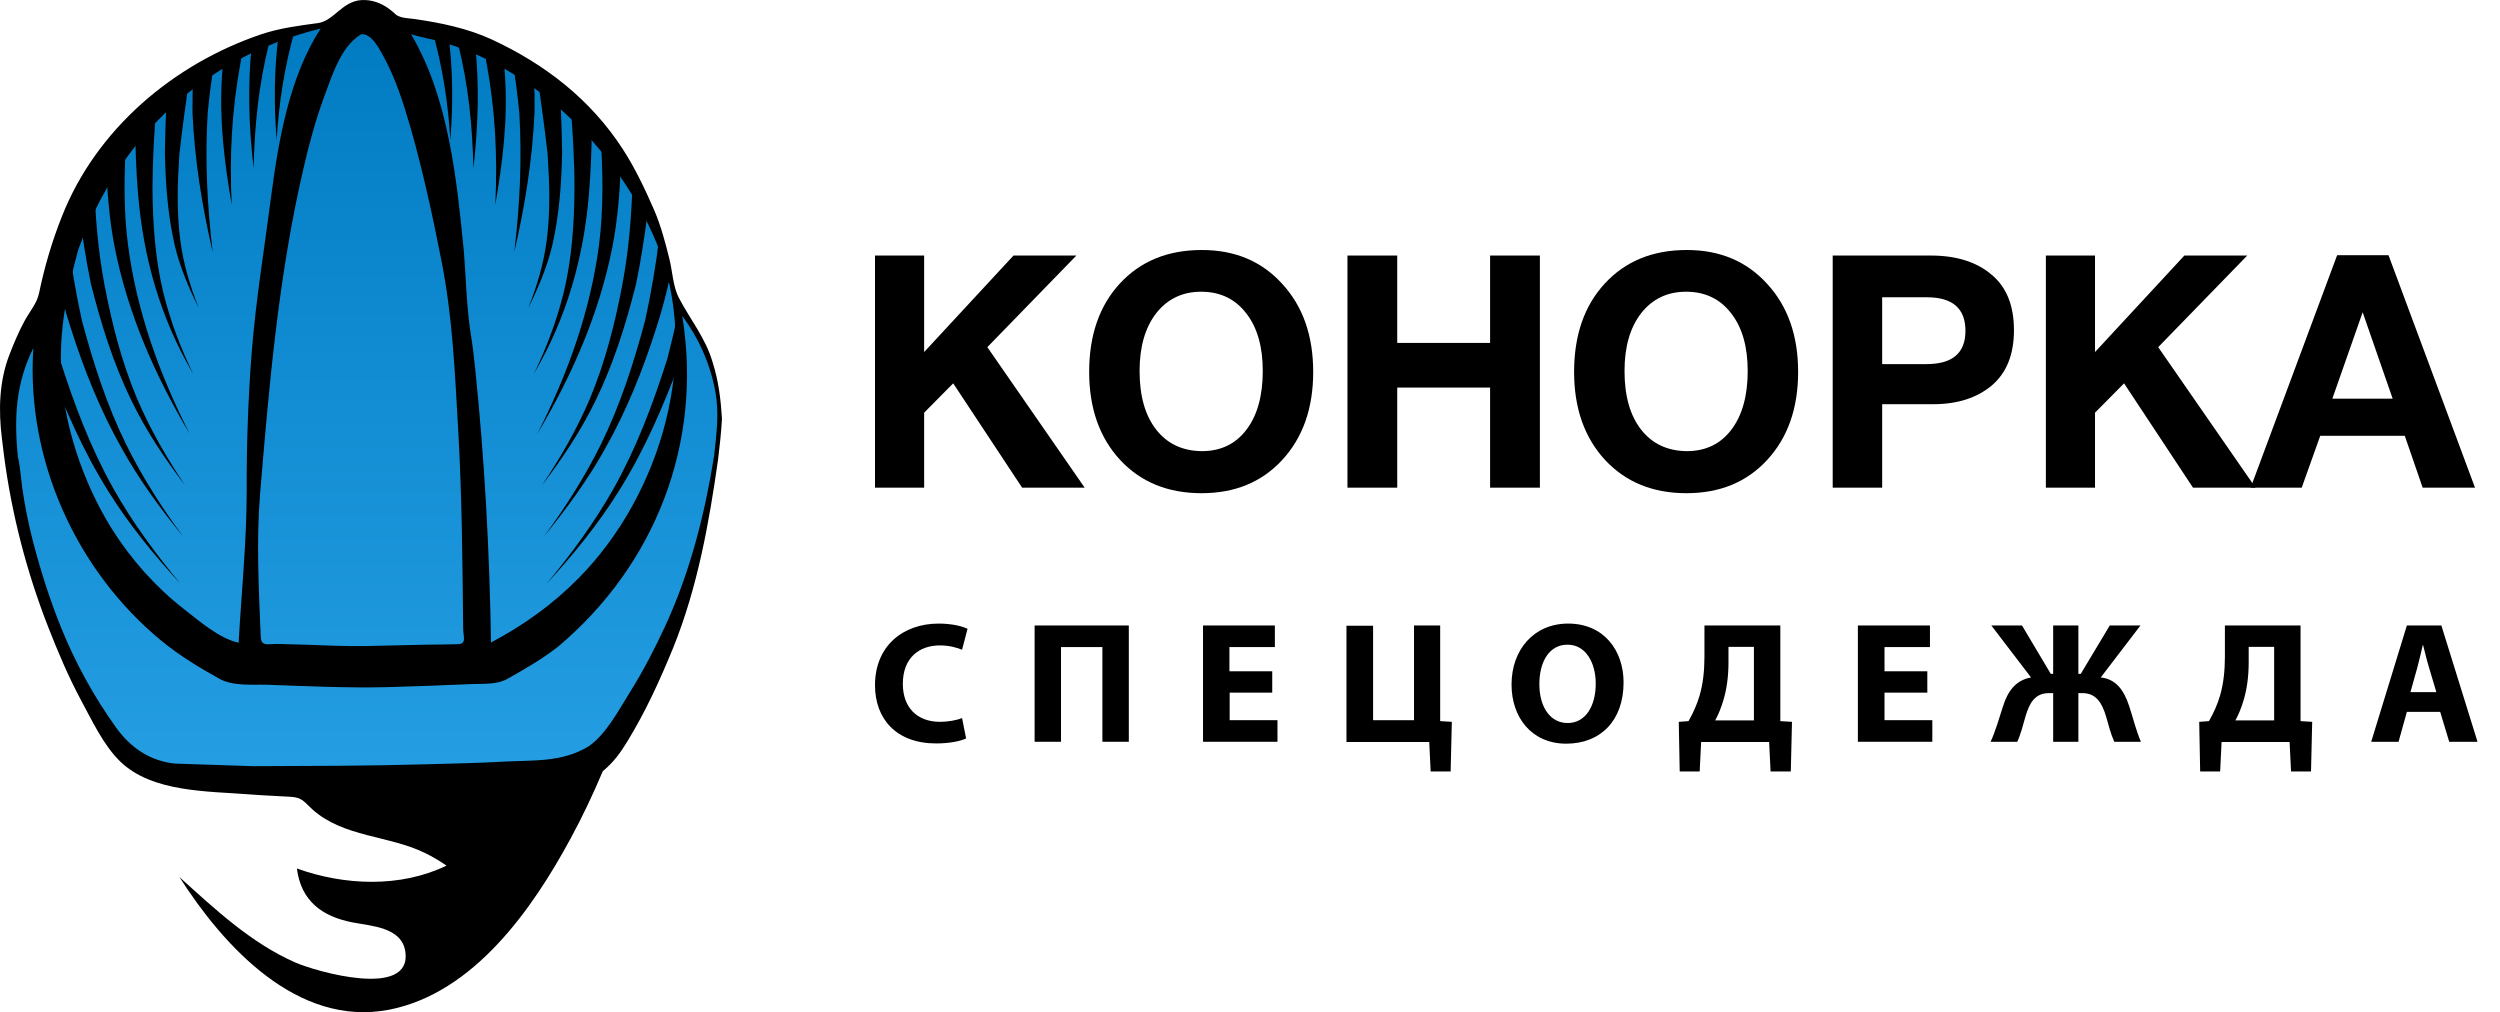 <svg width="200" height="81" viewBox="0 0 200 81" fill="none" xmlns="http://www.w3.org/2000/svg">
<path d="M57.241 30.346C56.708 28.086 55.623 25.941 54.063 24.004C52.065 11.833 42.303 2.472 30.371 1.827C29.952 1.504 29.534 1.333 29.096 1.333C28.677 1.333 28.24 1.504 27.821 1.827C15.89 2.453 6.127 11.814 4.148 24.004C2.588 25.96 1.503 28.086 0.97 30.346C0.723 31.333 0.609 32.377 0.59 33.403V33.46C0.666 34.485 0.78 35.491 0.894 36.479C0.894 36.517 0.913 36.554 0.913 36.574C1.047 37.599 1.199 38.605 1.389 39.593C2.15 43.884 3.368 47.909 4.948 51.554C6.204 54.479 7.707 57.156 9.4 59.529C10.409 60.934 12.103 61.827 13.968 61.998C16.004 62.187 18.078 62.32 20.228 62.434C23.102 62.586 26.07 62.662 29.115 62.662C32.16 62.662 35.128 62.586 38.021 62.434C40.152 62.339 42.245 62.187 44.282 61.998C46.147 61.827 47.84 60.934 48.849 59.529C50.542 57.156 52.046 54.479 53.301 51.554C54.9 47.909 56.099 43.884 56.86 39.593C57.05 38.605 57.203 37.599 57.336 36.574C57.336 36.554 57.355 36.517 57.355 36.479C57.488 35.529 57.583 34.561 57.659 33.574V33.498C57.621 32.415 57.488 31.371 57.241 30.346Z" fill="url(#paint0_linear)"/>
<path d="M57.758 33.497C57.662 31.959 57.491 30.497 57.015 28.997C56.444 27.023 55.208 25.561 54.294 23.795C53.837 22.902 53.799 21.706 53.552 20.719C53.228 19.409 52.867 18.042 52.334 16.807C51.592 15.117 50.831 13.485 49.822 11.928C47.253 7.959 43.599 5.13 39.337 3.155C37.396 2.263 35.265 1.826 33.171 1.523C32.639 1.447 32.144 1.466 31.706 1.2C31.535 1.029 31.306 0.839 31.097 0.687C30.469 0.231 29.727 -0.034 28.947 0.004C27.386 0.08 26.701 1.674 25.445 1.845C23.923 2.054 22.382 2.244 20.916 2.738C13.895 5.111 7.71 10.314 4.951 17.32C4.151 19.333 3.561 21.345 3.124 23.453C2.953 24.288 2.344 24.953 1.944 25.712C1.487 26.567 1.107 27.459 0.764 28.352C-0.073 30.497 -0.13 32.833 0.155 35.092C0.193 35.453 0.307 36.364 0.326 36.478C0.935 41.149 2.153 45.82 3.866 50.187C4.646 52.181 5.483 54.156 6.492 56.035C7.367 57.649 8.281 59.624 9.613 60.915C12.163 63.402 16.635 63.288 20.003 63.554C20.612 63.611 21.24 63.63 21.849 63.668C22.325 63.687 22.8 63.725 23.257 63.744C24.189 63.801 24.323 64.143 24.989 64.75C27.482 66.991 31.116 66.82 34.009 68.244C34.599 68.529 35.169 68.871 35.721 69.25C32.03 71.035 27.539 70.845 23.752 69.478C24.075 72.061 25.75 73.314 28.186 73.788C29.727 74.092 32.144 74.168 32.429 76.143C32.962 79.94 25.255 77.719 23.619 76.997C20.079 75.44 17.187 72.725 14.351 70.162C17.891 75.706 23.79 82.2 31.135 80.776C37.91 79.447 42.61 72.706 45.655 67.067C46.606 65.32 47.444 63.535 48.224 61.694C49.061 61.01 49.632 60.231 50.184 59.32C51.649 56.928 52.791 54.421 53.856 51.82C55.797 47.016 56.73 41.833 57.453 36.706C57.567 35.757 57.7 34.58 57.758 33.497ZM33.895 3.004C42.191 4.712 49.422 11.852 52.543 19.485C56.197 28.428 52.867 39.611 46.283 46.257C44.209 48.364 41.887 50.016 39.28 51.402C39.166 44.035 38.766 36.725 38.005 29.396C37.91 28.466 37.795 27.535 37.643 26.605C37.32 24.44 37.282 22.295 37.11 20.111C36.54 14.339 35.893 7.826 32.886 2.738C33.228 2.852 33.571 2.928 33.895 3.004ZM28.452 3.061C28.566 2.947 28.89 2.757 28.89 2.738C29.689 2.662 30.26 3.763 30.583 4.333C31.649 6.231 32.315 8.358 32.905 10.428C33.875 13.864 34.637 17.396 35.322 20.89C36.216 25.409 36.387 29.776 36.654 34.352C36.958 39.649 36.996 44.947 37.053 50.263C37.053 50.928 37.358 51.516 36.635 51.535C35.816 51.554 34.979 51.573 34.161 51.573C32.486 51.611 30.812 51.649 29.118 51.687C27.539 51.706 25.94 51.63 24.361 51.573C23.657 51.554 22.953 51.535 22.229 51.516C21.449 51.497 20.897 51.763 20.859 50.947C20.707 47.149 20.498 43.371 20.802 39.573C21.525 30.839 22.287 21.991 24.285 13.447C24.722 11.548 25.236 9.649 25.902 7.826C26.473 6.307 27.139 4.105 28.452 3.061ZM6.264 19.959C9.632 10.826 16.33 4.599 25.655 2.282C23.162 6.118 22.287 11.168 21.697 15.668C21.145 19.921 20.441 24.155 20.117 28.428C19.851 32.016 19.718 35.643 19.736 39.25C19.736 43.314 19.318 47.358 19.09 51.421C17.51 51.06 15.988 49.712 14.713 48.725C12.429 46.94 10.488 44.757 8.947 42.307C6.644 38.624 5.084 33.953 4.894 29.795C4.722 26.396 5.369 23.225 6.264 19.959ZM1.202 33.421C1.202 33.402 1.202 33.421 1.202 33.421V33.421ZM57.13 36.459C56.406 41.035 55.227 45.706 53.248 50.016C52.391 51.877 51.459 53.681 50.374 55.409C49.537 56.738 48.49 58.75 47.101 59.7C44.97 61.01 42.667 60.801 40.231 60.934C38.195 61.048 36.159 61.086 34.123 61.143C29.48 61.276 24.855 61.276 20.212 61.295H20.231C18.138 61.219 16.064 61.162 13.971 61.086C12.068 60.877 10.488 59.89 9.27 58.181C7.501 55.712 6.035 53.035 4.894 50.225C3.999 48.004 3.276 45.744 2.667 43.428C2.286 41.966 1.982 40.466 1.773 38.985C1.678 38.301 1.563 36.915 1.43 36.573C1.126 33.44 1.24 30.725 2.667 27.839C2.077 36.744 6.073 45.649 12.943 51.288C14.389 52.466 15.95 53.415 17.567 54.307C18.652 54.915 20.212 54.744 21.449 54.782C24.627 54.896 27.805 55.048 30.983 54.972C33.228 54.915 35.474 54.82 37.738 54.725C38.69 54.687 39.755 54.782 40.593 54.307C42.02 53.51 43.39 52.712 44.684 51.706C44.646 51.725 44.627 51.763 44.589 51.782C52.429 45.212 56.235 35.434 54.58 25.276C55.912 27.061 56.825 29.13 57.225 31.314C57.548 33.061 57.32 34.694 57.13 36.459Z" fill="black"/>
<path d="M8.681 39.327C10.355 42.004 12.315 44.396 14.447 46.713C12.448 44.301 10.622 41.833 9.08 39.099C7.215 35.776 5.902 32.263 4.761 28.656C4.475 27.535 4.209 26.415 3.961 25.295C3.828 26.396 3.752 27.497 3.752 28.637C3.752 28.713 3.752 28.789 3.752 28.864C3.752 28.902 3.771 28.922 3.771 28.959C5.122 32.567 6.625 36.061 8.681 39.327Z" fill="black"/>
<path d="M10.089 35.548C8.528 32.377 7.463 29.035 6.549 25.637C6.074 23.453 5.693 21.251 5.427 19.048C5.084 20.016 4.78 21.023 4.532 22.048C4.837 23.434 5.198 24.82 5.636 26.168C6.721 29.586 8.034 32.871 9.803 35.985C11.193 38.472 12.867 40.732 14.656 42.934C12.924 40.58 11.383 38.168 10.089 35.548Z" fill="black"/>
<path d="M7.273 22.712C8.091 25.94 9.061 29.073 10.527 32.073C11.706 34.485 13.172 36.687 14.808 38.833C13.324 36.611 12.011 34.352 10.964 31.883C9.727 28.94 8.947 25.883 8.357 22.77C7.843 20.054 7.615 17.282 7.539 14.51C7.101 15.27 6.702 16.048 6.321 16.846C6.568 18.801 6.873 20.757 7.273 22.712Z" fill="black"/>
<path d="M8.49 13.01C8.566 15.289 8.738 17.548 9.175 19.788C10.241 25.143 12.41 30.061 15.189 34.731C12.753 29.947 10.945 24.953 10.241 19.599C9.86 16.694 9.936 13.77 10.108 10.845C9.537 11.548 9.004 12.27 8.49 13.01Z" fill="black"/>
<path d="M10.812 10.067C10.831 11.871 10.888 13.655 11.04 15.459C11.459 20.624 12.829 25.447 15.455 29.909C14.428 27.801 13.628 25.674 13.057 23.377C12.411 20.7 12.22 17.871 12.201 15.117C12.201 12.858 12.334 10.58 12.525 8.32C11.935 8.89 11.345 9.459 10.812 10.067Z" fill="black"/>
<path d="M15.151 6.231C14.523 6.668 13.933 7.124 13.343 7.618C13.267 9.174 13.21 10.713 13.191 12.269C13.248 14.757 13.419 17.168 13.971 19.599C14.389 21.364 15.094 23.016 15.893 24.63C15.208 22.883 14.675 21.137 14.428 19.257C14.123 16.94 14.199 14.643 14.351 12.326C14.58 10.276 14.865 8.263 15.151 6.231Z" fill="black"/>
<path d="M17.149 4.959C16.559 5.282 16.007 5.643 15.436 6.023C15.417 7.01 15.398 8.016 15.398 9.023C15.569 12.801 16.159 16.485 17.015 20.168C16.578 16.447 16.387 12.782 16.616 9.042C16.749 7.656 16.92 6.308 17.149 4.959Z" fill="black"/>
<path d="M19.489 3.801C18.956 4.029 18.424 4.295 17.891 4.561C17.834 5.073 17.777 5.605 17.758 6.137C17.529 9.573 17.948 12.991 18.538 16.39C18.348 12.535 18.538 8.814 19.242 5.016C19.299 4.599 19.394 4.2 19.489 3.801Z" fill="black"/>
<path d="M22.287 2.776C21.925 5.586 21.906 8.377 22.134 11.225C22.306 8.225 22.762 5.32 23.581 2.434C23.143 2.548 22.724 2.662 22.287 2.776Z" fill="black"/>
<path d="M21.526 3.478C21.564 3.307 21.621 3.136 21.659 2.966C21.145 3.136 20.65 3.307 20.155 3.516C19.794 6.839 19.908 10.143 20.289 13.466C20.365 10.086 20.688 6.763 21.526 3.478Z" fill="black"/>
<path d="M49.48 39.327C47.806 42.004 45.845 44.396 43.714 46.713C45.712 44.301 47.539 41.833 49.08 39.099C50.945 35.776 52.258 32.263 53.4 28.656C53.686 27.535 53.952 26.415 54.199 25.295C54.333 26.396 54.409 27.497 54.409 28.637C54.409 28.713 54.409 28.789 54.409 28.864C54.409 28.902 54.39 28.922 54.39 28.959C53.039 32.567 51.535 36.061 49.48 39.327Z" fill="black"/>
<path d="M48.072 35.548C49.632 32.377 50.698 29.035 51.611 25.637C52.087 23.453 52.468 21.251 52.734 19.048C53.077 20.016 53.381 21.023 53.628 22.048C53.324 23.434 52.962 24.82 52.525 26.168C51.44 29.586 50.127 32.871 48.357 35.985C46.968 38.472 45.293 40.732 43.505 42.934C45.236 40.58 46.778 38.168 48.072 35.548Z" fill="black"/>
<path d="M50.888 22.713C50.07 25.94 49.099 29.073 47.634 32.073C46.454 34.485 44.989 36.687 43.352 38.833C44.837 36.611 46.15 34.352 47.197 31.884C48.414 28.959 49.195 25.902 49.785 22.788C50.298 20.073 50.527 17.301 50.603 14.529C51.041 15.289 51.44 16.067 51.821 16.864C51.592 18.801 51.288 20.757 50.888 22.713Z" fill="black"/>
<path d="M49.67 13.01C49.594 15.289 49.423 17.548 48.985 19.788C47.92 25.143 45.75 30.061 42.972 34.731C45.408 29.947 47.215 24.953 47.92 19.599C48.3 16.694 48.224 13.77 48.053 10.845C48.624 11.548 49.157 12.27 49.67 13.01Z" fill="black"/>
<path d="M47.349 10.067C47.33 11.871 47.272 13.655 47.12 15.459C46.702 20.624 45.331 25.447 42.705 29.909C43.733 27.801 44.532 25.674 45.103 23.377C45.75 20.7 45.94 17.871 45.959 15.117C45.959 12.858 45.826 10.58 45.636 8.32C46.245 8.89 46.816 9.459 47.349 10.067Z" fill="black"/>
<path d="M43.01 6.231C43.638 6.668 44.228 7.124 44.818 7.618C44.894 9.174 44.951 10.713 44.97 12.269C44.913 14.757 44.742 17.168 44.19 19.599C43.771 21.364 43.067 23.016 42.268 24.63C42.953 22.883 43.486 21.137 43.733 19.257C44.038 16.94 43.962 14.643 43.809 12.326C43.581 10.276 43.295 8.263 43.01 6.231Z" fill="black"/>
<path d="M41.012 4.959C41.602 5.282 42.154 5.643 42.724 6.023C42.762 7.01 42.782 8.016 42.762 9.004C42.591 12.782 42.001 16.466 41.145 20.149C41.583 16.428 41.773 12.763 41.544 9.023C41.411 7.656 41.24 6.308 41.012 4.959Z" fill="black"/>
<path d="M38.671 3.801C39.204 4.029 39.737 4.295 40.27 4.561C40.327 5.073 40.384 5.605 40.403 6.137C40.631 9.573 40.212 12.991 39.623 16.39C39.813 12.535 39.623 8.814 38.919 5.016C38.861 4.599 38.766 4.2 38.671 3.801Z" fill="black"/>
<path d="M35.874 2.776C36.235 5.586 36.254 8.377 36.026 11.225C35.855 8.225 35.398 5.32 34.58 2.434C35.017 2.548 35.455 2.662 35.874 2.776Z" fill="black"/>
<path d="M36.635 3.478C36.597 3.307 36.54 3.136 36.502 2.966C37.016 3.136 37.51 3.307 38.005 3.516C38.367 6.839 38.252 10.143 37.872 13.466C37.796 10.086 37.472 6.763 36.635 3.478Z" fill="black"/>
<path d="M86.11 20.443L78.987 27.772L86.773 39.013H81.769L76.255 30.667L73.932 33.014V39.013H70V20.443H73.932V28.163L81.08 20.443H86.11Z" fill="black"/>
<path d="M96.146 20C98.801 20 100.945 20.904 102.579 22.712C104.23 24.503 105.056 26.851 105.056 29.754C105.056 32.658 104.23 35.005 102.579 36.796C100.945 38.569 98.792 39.456 96.12 39.456C93.431 39.456 91.261 38.569 89.61 36.796C87.959 35.005 87.133 32.658 87.133 29.754C87.133 26.816 87.951 24.46 89.584 22.686C91.235 20.895 93.422 20 96.146 20ZM96.095 23.338C94.597 23.338 93.397 23.912 92.495 25.06C91.61 26.207 91.167 27.746 91.167 29.676C91.167 31.675 91.61 33.24 92.495 34.37C93.38 35.501 94.597 36.074 96.146 36.092C97.661 36.092 98.852 35.518 99.72 34.37C100.588 33.223 101.022 31.658 101.022 29.676C101.022 27.729 100.58 26.19 99.695 25.06C98.809 23.912 97.609 23.338 96.095 23.338Z" fill="black"/>
<path d="M123.191 20.443V39.013H119.208V31.006H111.779V39.013H107.796V20.443H111.779V27.433H119.208V20.443H123.191Z" fill="black"/>
<path d="M134.94 20C137.595 20 139.74 20.904 141.374 22.712C143.025 24.503 143.85 26.851 143.85 29.754C143.85 32.658 143.025 35.005 141.374 36.796C139.74 38.569 137.587 39.456 134.915 39.456C132.225 39.456 130.055 38.569 128.404 36.796C126.753 35.005 125.928 32.658 125.928 29.754C125.928 26.816 126.745 24.46 128.379 22.686C130.03 20.895 132.217 20 134.94 20ZM134.889 23.338C133.391 23.338 132.191 23.912 131.289 25.06C130.404 26.207 129.962 27.746 129.962 29.676C129.962 31.675 130.404 33.24 131.289 34.37C132.174 35.501 133.391 36.074 134.94 36.092C136.455 36.092 137.646 35.518 138.514 34.37C139.382 33.223 139.816 31.658 139.816 29.676C139.816 27.729 139.374 26.19 138.489 25.06C137.604 23.912 136.404 23.338 134.889 23.338Z" fill="black"/>
<path d="M146.616 20.443H154.453C156.496 20.443 158.113 20.948 159.304 21.956C160.513 22.947 161.117 24.434 161.117 26.416C161.117 28.363 160.521 29.841 159.33 30.849C158.138 31.84 156.581 32.336 154.658 32.336H150.573V39.013H146.616V20.443ZM150.573 23.782V29.128H154.122C156.198 29.128 157.236 28.241 157.236 26.468C157.236 24.677 156.207 23.782 154.147 23.782H150.573Z" fill="black"/>
<path d="M179.779 20.443L172.656 27.772L180.443 39.013H175.439L169.925 30.667L167.601 33.014V39.013H163.67V20.443H167.601V28.163L174.75 20.443H179.779Z" fill="black"/>
<path d="M191.081 20.417L198 39.013H193.813L192.383 34.866H185.618L184.137 39.013H180.052L186.971 20.417H191.081ZM191.413 31.893L189.013 24.981L186.588 31.893H191.413Z" fill="black"/>
<path d="M77.288 59.076C76.908 59.266 76.032 59.475 74.891 59.475C71.675 59.475 70 57.481 70 54.823C70 51.652 72.264 49.886 75.1 49.886C76.185 49.886 77.022 50.114 77.403 50.304L76.965 51.975C76.527 51.804 75.937 51.633 75.195 51.633C73.52 51.633 72.227 52.639 72.227 54.709C72.227 56.57 73.33 57.747 75.214 57.747C75.842 57.747 76.565 57.614 76.965 57.443L77.288 59.076Z" fill="black"/>
<path d="M90.305 50.038V59.342H88.192V51.766H84.881V59.342H82.769V50.038H90.305Z" fill="black"/>
<path d="M101.798 55.411H98.373V57.614H102.198V59.342H96.242V50.038H101.989V51.766H98.354V53.703H101.779V55.411H101.798Z" fill="black"/>
<path d="M109.848 50.038V57.614H113.121V50.038H115.214V57.69L116.147 57.747L116.051 61.715H114.453L114.339 59.361H107.717V50.057H109.848V50.038Z" fill="black"/>
<path d="M129.886 54.595C129.886 57.652 128.04 59.494 125.3 59.494C122.54 59.494 120.923 57.405 120.923 54.766C120.923 51.975 122.712 49.886 125.452 49.886C128.306 49.886 129.886 52.032 129.886 54.595ZM123.149 54.728C123.149 56.551 124.006 57.842 125.414 57.842C126.841 57.842 127.659 56.494 127.659 54.69C127.659 53.019 126.86 51.576 125.414 51.576C123.968 51.557 123.149 52.905 123.149 54.728Z" fill="black"/>
<path d="M142.426 50.038V57.69L143.359 57.747L143.264 61.715H141.646L141.532 59.361H136.09L135.975 61.715H134.377L134.301 57.747L135.081 57.69C135.462 57.025 135.766 56.342 135.975 55.62C136.242 54.69 136.356 53.665 136.356 52.525V50.038H142.426ZM138.278 53C138.278 54.082 138.145 55.127 137.859 56.057C137.688 56.627 137.46 57.196 137.212 57.633H140.314V51.747H138.278V53Z" fill="black"/>
<path d="M154.186 55.411H150.761V57.614H154.586V59.342H148.63V50.038H154.396V51.766H150.761V53.703H154.186V55.411Z" fill="black"/>
<path d="M161.76 50.038L164.063 53.911H164.253V50.038H166.27V53.911H166.46L168.782 50.038H171.237L168.059 54.196C169.315 54.329 169.924 55.26 170.323 56.456C170.647 57.424 170.875 58.431 171.275 59.342H169.144C168.858 58.715 168.668 57.956 168.478 57.291C168.173 56.304 167.735 55.45 166.594 55.45H166.27V59.342H164.253V55.45H163.911C162.769 55.45 162.35 56.285 162.046 57.291C161.855 57.956 161.665 58.734 161.38 59.342H159.248C159.667 58.431 159.933 57.424 160.238 56.513C160.618 55.317 161.227 54.424 162.483 54.196L159.305 50.038H161.76Z" fill="black"/>
<path d="M184.044 50.038V57.69L184.976 57.747L184.881 61.715H183.283L183.168 59.361H177.726L177.612 61.715H176.013L175.937 57.747L176.717 57.69C177.098 57.025 177.403 56.342 177.612 55.62C177.878 54.69 177.992 53.665 177.992 52.525V50.038H184.044ZM179.895 53C179.895 54.082 179.762 55.127 179.477 56.057C179.305 56.627 179.077 57.196 178.83 57.633H181.932V51.747H179.895V53Z" fill="black"/>
<path d="M192.55 56.95L191.884 59.342H189.696L192.55 50.038H195.309L198.202 59.342H195.937L195.214 56.95H192.55ZM194.91 55.373L194.32 53.399C194.148 52.848 193.996 52.165 193.844 51.595H193.825C193.692 52.146 193.54 52.848 193.387 53.399L192.835 55.373H194.91Z" fill="black"/>
<defs>
<linearGradient id="paint0_linear" x1="29.125" y1="1.333" x2="29.125" y2="62.662" gradientUnits="userSpaceOnUse">
<stop stop-color="#007BC2"/>
<stop offset="1" stop-color="#259EE3"/>
</linearGradient>
</defs>
</svg>
